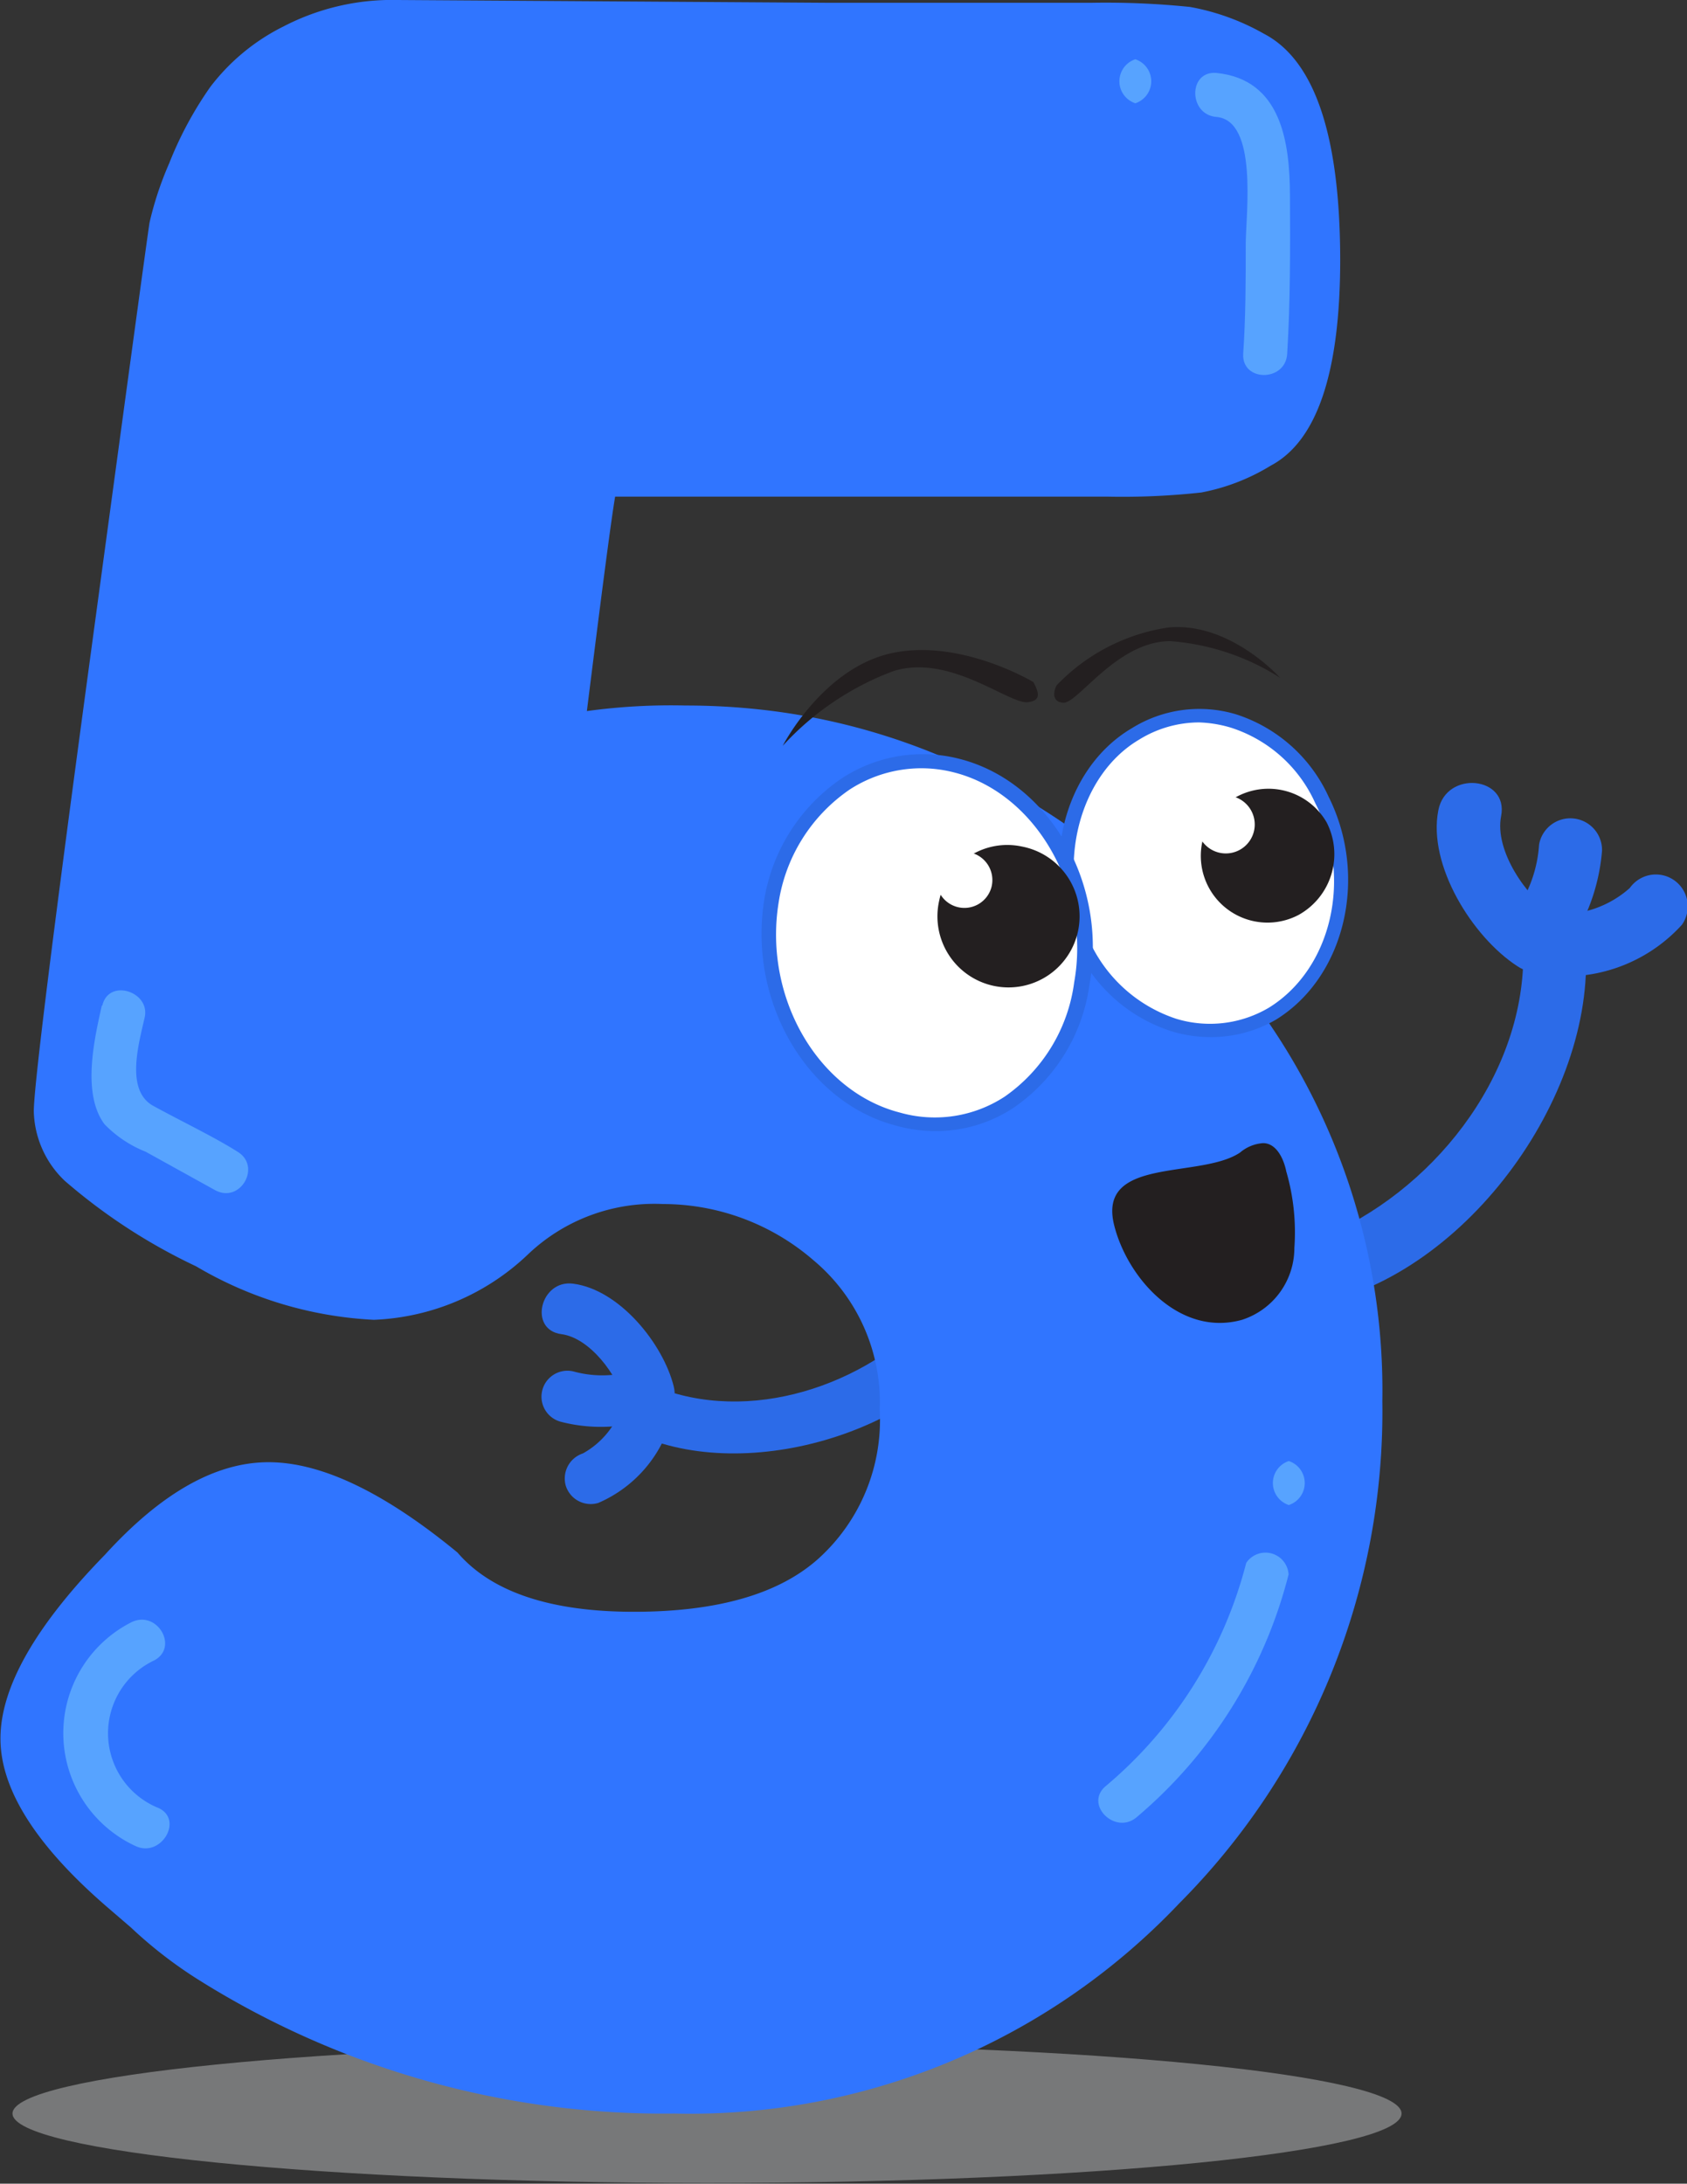 <svg xmlns="http://www.w3.org/2000/svg" viewBox="0 0 72.87 94.31"><rect x="0" y="0" width="72.87" height="94.31" fill="#333333" stroke="none"/><defs><style>.cls-1{isolation:isolate;}.cls-2{fill:#bcbec0;opacity:0.5;mix-blend-mode:multiply;}.cls-3{fill:#2c6be8;}.cls-4{fill:#3075ff;}.cls-5{fill:#fff;}.cls-5,.cls-6{fill-rule:evenodd;}.cls-6,.cls-7{fill:#231f20;}.cls-8{fill:#57a3ff;}</style></defs><title>Numero 5</title><g class="cls-1"><g id="Camada_1" data-name="Camada 1"><path class="cls-2" d="M77.14,94.28c0,1.67-13.41,3-30,3s-30-1.36-30-3,13.42-3,30-3S77.14,92.6,77.14,94.28Z" transform="translate(-16.6 -3)"/><path class="cls-3" d="M59.41,51.5c-.45,6.73,7.79,8.55,13,8,6.8-.67,12.76-8.43,12.7-15,0-1.73-2.73-2-2.71-.26,0,5.34-4,10.29-8.79,12.24-3.42,1.39-11.84.12-11.52-4.75.12-1.75-2.59-2-2.71-.26Z" transform="translate(-16.6 -3)"/><path class="cls-3" d="M84.25,45.17a6.82,6.82,0,0,0,5-2.23A1.36,1.36,0,1,0,87,41.35a4.47,4.47,0,0,1-3.19,1.13A1.36,1.36,0,0,0,82.69,44a1.39,1.39,0,0,0,1.56,1.13Z" transform="translate(-16.6 -3)"/><path class="cls-3" d="M83.72,42.51c-1.19-.78-2.57-2.77-2.28-4.26.34-1.72-2.37-2-2.71-.26-.47,2.37,1.47,5.47,3.4,6.73,1.46,1,3.06-1.25,1.59-2.21Z" transform="translate(-16.6 -3)"/><path class="cls-3" d="M84.29,43.93a8.51,8.51,0,0,0,1.51-4.19,1.37,1.37,0,0,0-2.72-.26,5.6,5.6,0,0,1-1,2.85,1.37,1.37,0,0,0,2.21,1.6Z" transform="translate(-16.6 -3)"/><path class="cls-3" d="M57,47c5.36,1.43,4.6,8.34,2.81,12.29-2.32,5.12-10,7.71-15.06,5.91-1.35-.47-.85-2.66.51-2.18,4.15,1.46,9.08-.37,11.87-3.6,2-2.3,3.23-9.2-.65-10.24-1.39-.37-.88-2.56.52-2.18Z" transform="translate(-16.6 -3)"/><path class="cls-3" d="M45.49,64.64a5.56,5.56,0,0,1-3.05,3.27,1.13,1.13,0,0,1-1.4-.74,1.14,1.14,0,0,1,.74-1.4,3.64,3.64,0,0,0,1.73-2.18,1.12,1.12,0,1,1,2,1Z" transform="translate(-16.6 -3)"/><path class="cls-3" d="M43.56,63.52c-.29-1.13-1.48-2.74-2.71-2.9-1.44-.19-.91-2.37.51-2.18,2,.26,3.88,2.59,4.34,4.43.36,1.39-1.78,2.06-2.14.65Z" transform="translate(-16.6 -3)"/><path class="cls-3" d="M44.51,64.34a6.89,6.89,0,0,1-3.66.07,1.12,1.12,0,0,1,.52-2.18,4.68,4.68,0,0,0,2.49,0,1.12,1.12,0,0,1,.65,2.14Z" transform="translate(-16.6 -3)"/><path class="cls-4" d="M33.78,3l18.53.12H63.76A35.89,35.89,0,0,1,68,3.3,10.08,10.08,0,0,1,71.2,4.46q3.28,1.71,3.29,9.75c0,4.88-1,7.84-3,8.9a8.91,8.91,0,0,1-3,1.16,31.25,31.25,0,0,1-4,.18H43.17c-.17,1-.57,4.06-1.22,9.26a26.77,26.77,0,0,1,4.26-.24q11.58,0,20.84,8.71a28.14,28.14,0,0,1,9.26,21.33A30.11,30.11,0,0,1,67.54,85.2a29.11,29.11,0,0,1-21.81,9.08,37.78,37.78,0,0,1-20.48-5.73,19,19,0,0,1-3-2.31l-1-.86q-4.64-4-4.63-7.31t4.51-7.92c2.44-2.68,4.79-4,7.07-4s5,1.3,8.16,3.9c1.46,1.7,4,2.56,7.62,2.56s6.29-.77,8-2.32a8.07,8.07,0,0,0,2.62-6.4,8,8,0,0,0-2.86-6.46A9.94,9.94,0,0,0,45.24,55a7.91,7.91,0,0,0-5.85,2.19A10.23,10.23,0,0,1,32.75,60a16.7,16.7,0,0,1-7.68-2.31A24.84,24.84,0,0,1,19.4,54a4.28,4.28,0,0,1-1.34-3q0-1.59,2.44-19.62t2.56-18.77a14.48,14.48,0,0,1,.85-2.56,15.84,15.84,0,0,1,1.77-3.29,9,9,0,0,1,3.17-2.62A10.17,10.17,0,0,1,33.78,3Z" transform="translate(-16.6 -3)"/><path class="cls-5" d="M65.65,34.68c-2.83,1.67-3.83,5.83-2.25,9.16s5.33,4.58,8.16,2.91,3.83-5.91,2.16-9.24S68.48,32.93,65.65,34.68Z" transform="translate(-16.6 -3)"/><path class="cls-3" d="M68.88,47.79a5.76,5.76,0,0,1-1.64-.24A6.84,6.84,0,0,1,63.13,44c-1.67-3.51-.61-7.8,2.36-9.55a5.52,5.52,0,0,1,4.5-.6,6.62,6.62,0,0,1,4,3.56c1.73,3.46.71,7.79-2.28,9.63A5.55,5.55,0,0,1,68.88,47.79ZM68.4,34.2a4.94,4.94,0,0,0-2.59.74h0c-2.66,1.57-3.63,5.59-2.12,8.77A6.28,6.28,0,0,0,67.41,47a5,5,0,0,0,4-.48c2.72-1.68,3.64-5.65,2-8.84a6,6,0,0,0-3.63-3.25A5.35,5.35,0,0,0,68.4,34.2Z" transform="translate(-16.6 -3)"/><path class="cls-6" d="M70,37.42a2.88,2.88,0,0,0,2.7,5.09,3,3,0,0,0,1.2-4A2.9,2.9,0,0,0,70,37.42Z" transform="translate(-16.6 -3)"/><path class="cls-6" d="M71.89,32.27s-2.16-2.42-4.82-2.17a8.37,8.37,0,0,0-4.83,2.5c-.17.33-.17.75.33.75.67-.08,2.33-2.66,4.58-2.66A10.22,10.22,0,0,1,71.89,32.27Z" transform="translate(-16.6 -3)"/><path class="cls-6" d="M50.41,35.21s1.72-3.35,4.7-4,6.13,1.25,6.13,1.25c.19.38.38.77-.19.86-.77.19-3.36-2.11-5.85-1.34A12.31,12.31,0,0,0,50.41,35.21Z" transform="translate(-16.6 -3)"/><path class="cls-5" d="M58,36.07c3.64,1,6.14,5.18,5.37,9.4s-4.22,6.9-8,5.84-6.13-5.17-5.46-9.39S54.24,35.11,58,36.07Z" transform="translate(-16.6 -3)"/><path class="cls-3" d="M57,51.85a6.3,6.3,0,0,1-1.71-.24c-3.83-1-6.38-5.35-5.68-9.74A7.86,7.86,0,0,1,53,36.59a6.37,6.37,0,0,1,5.07-.81h0c3.87,1,6.38,5.39,5.59,9.74a7.7,7.7,0,0,1-3.32,5.35A6.09,6.09,0,0,1,57,51.85Zm-.59-15.67a5.7,5.7,0,0,0-3.11.92A7.24,7.24,0,0,0,50.23,42c-.65,4.08,1.7,8.14,5.24,9.05A5.51,5.51,0,0,0,60,50.36a7.15,7.15,0,0,0,3-4.94c.72-4-1.63-8.13-5.15-9.05A5.7,5.7,0,0,0,56.43,36.18Z" transform="translate(-16.6 -3)"/><path class="cls-6" d="M60.74,39.56a3.07,3.07,0,1,1-3.57,2.33A3,3,0,0,1,60.74,39.56Z" transform="translate(-16.6 -3)"/><path class="cls-5" d="M58.52,39.82a1.22,1.22,0,0,1,.91,1.48,1.21,1.21,0,1,1-.91-1.48Z" transform="translate(-16.6 -3)"/><path class="cls-5" d="M69.78,37.38a1.25,1.25,0,1,1-1.45.95A1.24,1.24,0,0,1,69.78,37.38Z" transform="translate(-16.6 -3)"/><path class="cls-7" d="M72.51,56.9A3.26,3.26,0,0,1,70.25,60c-2.68.75-4.94-1.78-5.52-4.07-.76-3,3.7-2,5.43-3.15a1.71,1.71,0,0,1,1-.41c.57,0,.89.67,1,1.22A9.42,9.42,0,0,1,72.51,56.9Z" transform="translate(-16.6 -3)"/><path class="cls-8" d="M65.64,7.46a1,1,0,0,0,0-1.9,1,1,0,0,0,0,1.9Z" transform="translate(-16.6 -3)"/><path class="cls-8" d="M70.43,70.5a18.64,18.64,0,0,1-6.07,9.64c-.94.79.41,2.13,1.34,1.34A20.23,20.23,0,0,0,72.26,71a1,1,0,0,0-1.83-.5Z" transform="translate(-16.6 -3)"/><path class="cls-8" d="M72.27,68a1,1,0,0,0,0-1.9,1,1,0,0,0,0,1.9Z" transform="translate(-16.6 -3)"/><path class="cls-8" d="M22.26,73.07a5.37,5.37,0,0,0,.2,9.66c1.1.51,2.07-1.13,1-1.64a3.48,3.48,0,0,1-.2-6.38c1.08-.57.12-2.21-1-1.64Z" transform="translate(-16.6 -3)"/><path class="cls-8" d="M21,46.42c-.33,1.47-.87,3.83.12,5.14a5.09,5.09,0,0,0,1.77,1.18l3,1.66c1.08.59,2-1,1-1.64s-2.45-1.33-3.67-2-.62-2.7-.37-3.82-1.56-1.7-1.83-.51Z" transform="translate(-16.6 -3)"/><path class="cls-8" d="M69.14,8.05c1.8.15,1.28,4.16,1.27,5.46,0,1.59,0,3.18-.11,4.77-.07,1.22,1.83,1.22,1.9,0,.14-2.28.13-4.57.12-6.85s-.37-5-3.18-5.28c-1.22-.1-1.21,1.8,0,1.9Z" transform="translate(-16.6 -3)"/></g></g></svg>